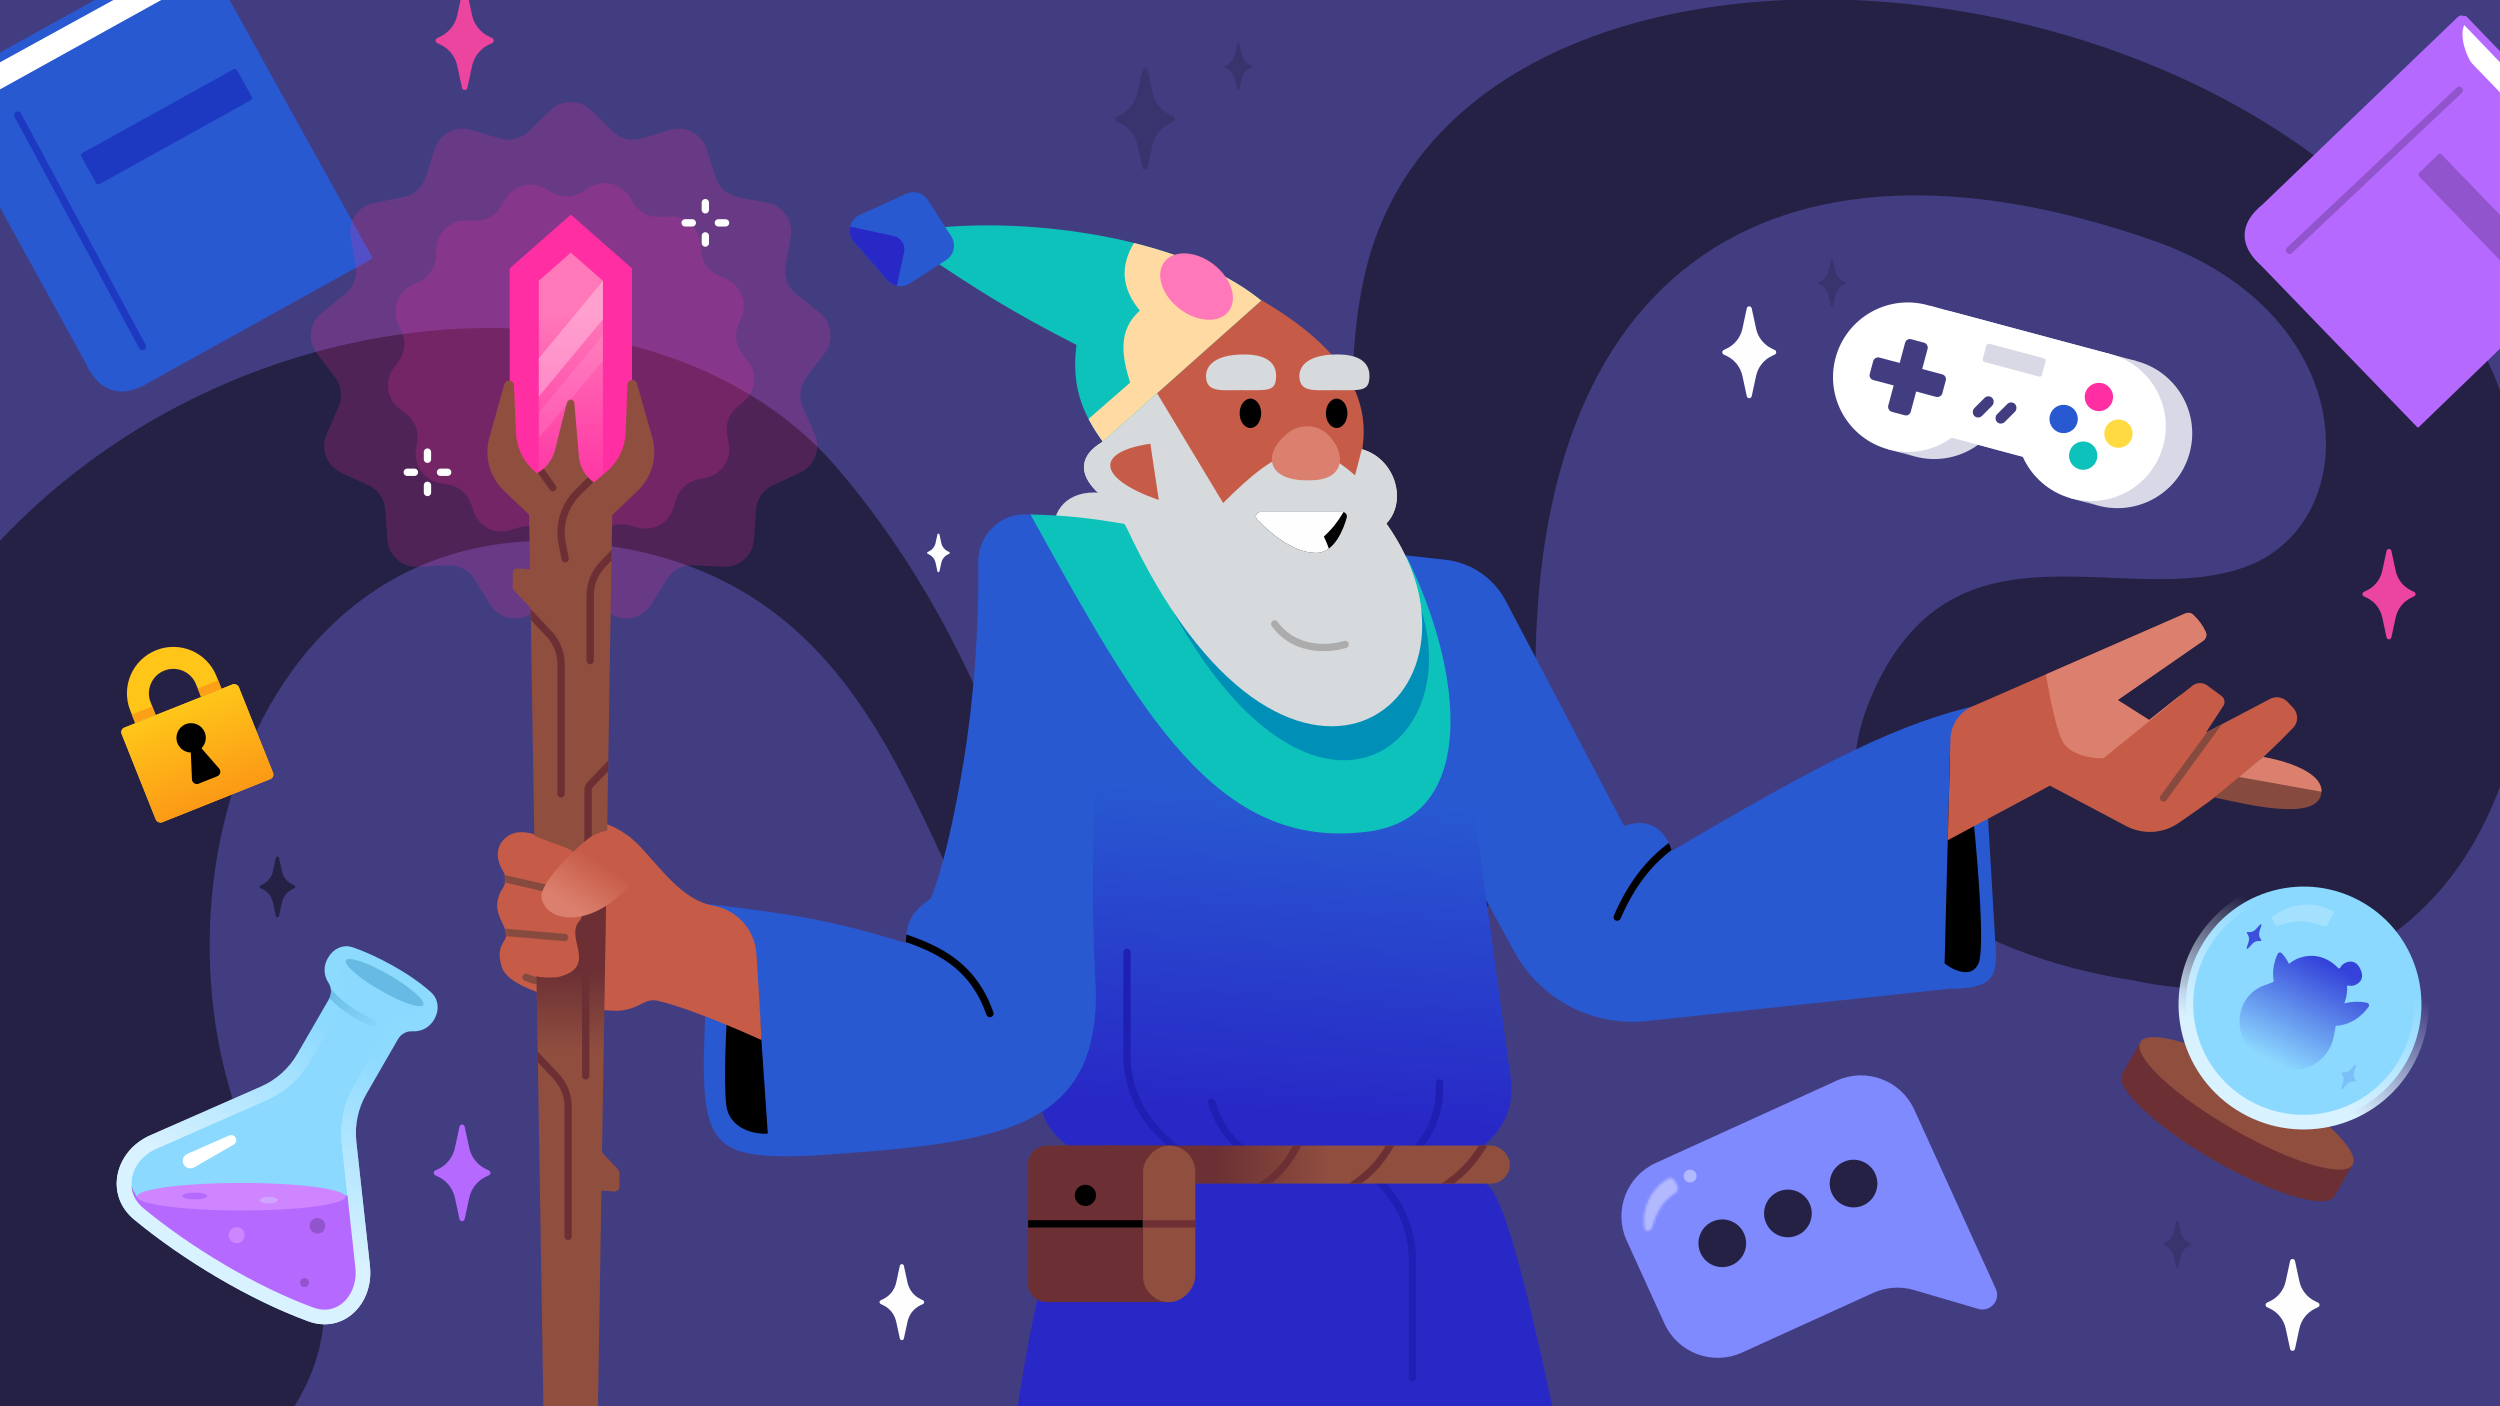 <svg width="1024" height="576" viewBox="0 0 1024 576" fill="none" xmlns="http://www.w3.org/2000/svg">
<rect x="0" y="0" width="1024" height="576" fill="#333333" stroke="none"/>
<g clip-path="url(#clip0_835_445)">
<rect width="1024" height="576" fill="white"/>
<rect width="1024" height="576" fill="#423D80"/>
<path d="M0 0H1024V576H0V0Z" fill="white"/>
<path d="M0 0H1024V576H0V0Z" fill="#423D80"/>
<path d="M767.869 282.168C731.252 361.444 825.573 394.555 872.62 401.334C950.073 418.591 1046.56 380.192 1036.27 216.342C1021.46 -19.373 599.01 -76.987 558.5 114.693C532.826 236.175 635.65 319.271 524.709 385.835C413.768 452.4 448.899 315.573 342.889 191.689C236.879 67.805 -84.881 140.803 -80.566 448.355C-76.252 755.908 192.502 598.472 120.391 500.474C48.279 402.477 90.807 213.261 232.565 221.89C374.322 230.518 373.128 370.692 427.366 416.301C481.604 461.91 635.813 412.86 629.649 301.303C619.077 109.953 725.635 43.767 882.185 98.621C968.135 128.738 969.016 214.322 919.709 232.196C870.402 250.07 801.874 208.551 767.869 282.168Z" fill="#242145"/>
<path d="M383.966 218.918C384.064 218.466 384.708 218.466 384.806 218.918L385.564 222.42C385.887 223.909 386.877 225.167 388.25 225.828L388.775 226.081C389.099 226.238 389.099 226.7 388.775 226.856L388.25 227.109C386.877 227.771 385.887 229.028 385.564 230.517L384.806 234.019C384.708 234.471 384.064 234.471 383.966 234.019L383.208 230.517C382.886 229.028 381.895 227.771 380.523 227.109L379.997 226.856C379.673 226.7 379.673 226.238 379.997 226.081L380.523 225.828C381.895 225.167 382.886 223.909 383.208 222.42L383.966 218.918Z" fill="#FFFEFF"/>
<path d="M368.572 518.466C368.765 517.575 370.037 517.575 370.23 518.466L371.725 525.372C372.36 528.309 374.314 530.789 377.021 532.093L378.057 532.593C378.696 532.901 378.696 533.812 378.057 534.12L377.021 534.62C374.314 535.925 372.36 538.404 371.725 541.341L370.23 548.247C370.037 549.138 368.765 549.138 368.572 548.247L367.077 541.341C366.442 538.404 364.488 535.925 361.781 534.62L360.745 534.12C360.106 533.812 360.106 532.901 360.745 532.593L361.781 532.093C364.488 530.789 366.442 528.309 367.077 525.372L368.572 518.466Z" fill="#FFFEFF"/>
<path d="M715.49 126.286C715.723 125.208 717.261 125.208 717.494 126.286L719.301 134.636C720.07 138.186 722.432 141.184 725.704 142.761L726.957 143.365C727.73 143.738 727.73 144.839 726.957 145.212L725.704 145.816C722.432 147.393 720.07 150.391 719.301 153.942L717.494 162.291C717.261 163.369 715.723 163.369 715.49 162.291L713.683 153.942C712.914 150.391 710.552 147.393 707.28 145.816L706.027 145.212C705.254 144.839 705.254 143.738 706.027 143.365L707.28 142.761C710.552 141.184 712.914 138.186 713.683 134.636L715.49 126.286Z" fill="#FFFEFF"/>
<path d="M938.025 516.487C938.259 515.409 939.796 515.409 940.029 516.487L941.836 524.837C942.605 528.387 944.967 531.385 948.239 532.962L949.492 533.566C950.265 533.939 950.265 535.04 949.492 535.413L948.239 536.017C944.967 537.595 942.605 540.592 941.836 544.143L940.029 552.493C939.796 553.57 938.259 553.57 938.025 552.493L936.218 544.143C935.45 540.592 933.087 537.595 929.815 536.017L928.562 535.413C927.789 535.04 927.789 533.939 928.562 533.566L929.815 532.962C933.087 531.385 935.45 528.387 936.218 524.837L938.025 516.487Z" fill="#FFFEFF"/>
<path opacity="0.3" d="M749.84 106.722C749.959 106.173 750.742 106.173 750.861 106.722L751.782 110.976C752.173 112.785 753.377 114.312 755.044 115.116L755.682 115.423C756.076 115.613 756.076 116.174 755.682 116.364L755.044 116.672C753.377 117.476 752.173 119.003 751.782 120.812L750.861 125.065C750.742 125.614 749.959 125.614 749.84 125.065L748.919 120.812C748.528 119.003 747.324 117.476 745.657 116.672L745.019 116.364C744.625 116.174 744.625 115.613 745.019 115.423L745.657 115.116C747.324 114.312 748.528 112.785 748.919 110.976L749.84 106.722Z" fill="#242145"/>
<path opacity="0.3" d="M506.679 18.125C506.797 17.576 507.581 17.576 507.699 18.125L508.62 22.379C509.012 24.188 510.215 25.715 511.882 26.519L512.52 26.826C512.914 27.016 512.914 27.577 512.52 27.767L511.882 28.075C510.215 28.879 509.012 30.406 508.62 32.215L507.699 36.468C507.581 37.017 506.797 37.017 506.679 36.468L505.758 32.215C505.366 30.406 504.163 28.879 502.496 28.075L501.858 27.767C501.464 27.577 501.464 27.016 501.858 26.826L502.496 26.519C504.163 25.715 505.366 24.188 505.758 22.379L506.679 18.125Z" fill="#242145"/>
<path opacity="0.3" d="M467.896 28.822C468.154 27.631 469.854 27.631 470.112 28.822L472.11 38.054C472.96 41.98 475.572 45.294 479.19 47.038L480.575 47.706C481.43 48.118 481.43 49.336 480.575 49.748L479.19 50.416C475.572 52.16 472.96 55.475 472.11 59.4L470.112 68.632C469.854 69.824 468.154 69.824 467.896 68.632L465.898 59.4C465.048 55.475 462.437 52.16 458.819 50.416L457.433 49.748C456.578 49.336 456.578 48.118 457.433 47.706L458.819 47.038C462.437 45.294 465.048 41.98 465.898 38.054L467.896 28.822Z" fill="#242145"/>
<path opacity="0.3" d="M891.273 500.5C891.391 499.951 892.175 499.951 892.293 500.5L893.214 504.754C893.606 506.563 894.809 508.09 896.476 508.894L897.114 509.201C897.508 509.391 897.508 509.952 897.114 510.142L896.476 510.45C894.809 511.254 893.606 512.781 893.214 514.59L892.293 518.843C892.175 519.392 891.391 519.392 891.273 518.843L890.352 514.59C889.96 512.781 888.757 511.254 887.09 510.45L886.452 510.142C886.058 509.952 886.058 509.391 886.452 509.201L887.09 508.894C888.757 508.09 889.96 506.563 890.352 504.754L891.273 500.5Z" fill="#242145"/>
<path d="M977.538 225.635C977.768 224.574 979.281 224.574 979.51 225.635L981.289 233.854C982.046 237.348 984.371 240.299 987.592 241.852L988.825 242.446C989.586 242.813 989.586 243.897 988.825 244.264L987.592 244.858C984.371 246.411 982.046 249.362 981.289 252.856L979.51 261.075C979.281 262.136 977.768 262.136 977.538 261.075L975.759 252.856C975.003 249.362 972.677 246.411 969.457 244.858L968.224 244.264C967.463 243.897 967.463 242.813 968.224 242.446L969.457 241.852C972.677 240.299 975.003 237.348 975.759 233.854L977.538 225.635Z" fill="#EB459F"/>
<path d="M821.826 165.33C817.449 181.662 800.662 191.354 784.33 186.978C780.488 185.948 777.013 184.232 774.003 181.996C764.216 174.729 759.335 161.972 762.682 149.482C767.058 133.15 783.845 123.458 800.177 127.834C816.51 132.21 826.202 148.997 821.826 165.33Z" fill="#D9D8E6"/>
<path d="M773.449 184.062L784.33 186.978C780.488 185.948 777.013 184.232 774.003 181.996L773.449 184.062Z" fill="#D9D8E6"/>
<path d="M896.891 185.443C892.515 201.775 875.727 211.468 859.395 207.092C855.188 205.964 851.422 204.013 848.223 201.459C839.003 194.097 834.498 181.721 837.747 169.596C842.123 153.264 858.911 143.571 875.243 147.948C891.575 152.324 901.267 169.111 896.891 185.443Z" fill="#D9D8E6"/>
<path d="M847.563 203.921L859.395 207.092C855.188 205.964 851.422 204.013 848.223 201.459L847.563 203.921Z" fill="#D9D8E6"/>
<path d="M801.26 128.124L875.243 147.948L862.326 196.153L788.344 176.329L801.26 128.124Z" fill="#D9D8E6"/>
<circle cx="781.422" cy="154.503" r="30.615" transform="rotate(15 781.422 154.503)" fill="white"/>
<circle cx="856.487" cy="174.617" r="30.615" transform="rotate(15 856.487 174.617)" fill="white"/>
<path d="M790.428 125.222L864.411 145.045L851.494 193.25L777.512 173.427L790.428 125.222Z" fill="white"/>
<circle cx="859.706" cy="162.607" r="5.809" transform="rotate(15 859.706 162.607)" fill="#FF2EA2"/>
<circle cx="845.265" cy="171.609" r="5.809" transform="rotate(15 845.265 171.609)" fill="#2859D1"/>
<circle cx="853.269" cy="186.629" r="5.809" transform="rotate(15 853.269 186.629)" fill="#0EC2BC"/>
<circle cx="867.71" cy="177.624" r="5.809" transform="rotate(15 867.71 177.624)" fill="#FFDA41"/>
<rect x="780.855" y="138.424" width="9.551" height="30.77" rx="2" transform="rotate(15 780.855 138.424)" fill="#423D80"/>
<rect x="797.518" y="153.873" width="9.551" height="30.77" rx="2" transform="rotate(105 797.518 153.873)" fill="#423D80"/>
<rect x="814.443" y="161.411" width="4.46" height="10.413" rx="2.23" transform="rotate(45 814.443 161.411)" fill="#423D80"/>
<rect x="823.76" y="163.908" width="4.46" height="10.413" rx="2.23" transform="rotate(45 823.76 163.908)" fill="#423D80"/>
<rect opacity="0.2" x="813.869" y="140.54" width="25.137" height="7.738" rx="1" transform="rotate(15 813.869 140.54)" fill="#423D80"/>
<path d="M666.287 508.134C660.798 496.069 666.128 481.839 678.193 476.349L752.31 442.626C764.374 437.137 778.605 442.467 784.094 454.532L817.47 527.885C819.597 532.56 815.248 537.573 810.319 536.127L783.942 528.388C778.415 526.767 772.489 527.187 767.246 529.573L713.53 554.013C701.465 559.503 687.235 554.173 681.745 542.108L666.287 508.134Z" fill="#808AFF"/>
<g opacity="0.4">
<mask id="path-28-inside-1_835_445" fill="white">
<path d="M673.546 502.835C672.39 494.901 676.155 486.843 683.316 482.735C684.235 482.208 685.382 482.607 685.875 483.544L687.096 485.861C687.602 486.822 687.242 488.005 686.33 488.594C680.904 492.096 678.639 496.276 676.641 502.796C676.089 504.595 673.818 504.697 673.546 502.835Z"/>
</mask>
<path d="M673.546 502.835C672.39 494.901 676.155 486.843 683.316 482.735C684.235 482.208 685.382 482.607 685.875 483.544L687.096 485.861C687.602 486.822 687.242 488.005 686.33 488.594C680.904 492.096 678.639 496.276 676.641 502.796C676.089 504.595 673.818 504.697 673.546 502.835Z" fill="#808AFF"/>
<path d="M683.316 482.735L681.326 479.266L681.326 479.266L683.316 482.735ZM673.546 502.835L677.505 502.258L673.546 502.835ZM685.875 483.544L682.336 485.408L682.336 485.408L685.875 483.544ZM687.096 485.861L683.557 487.726L683.557 487.726L687.096 485.861ZM686.33 488.594L688.499 491.954L688.499 491.954L686.33 488.594ZM676.641 502.796L680.465 503.968L680.465 503.968L676.641 502.796ZM681.326 479.266C672.715 484.205 668.199 493.882 669.588 503.412L677.505 502.258C676.581 495.919 679.595 489.481 685.306 486.205L681.326 479.266ZM682.336 485.408L683.557 487.726L690.635 483.997L689.414 481.68L682.336 485.408ZM684.16 485.233C677.637 489.444 674.962 494.624 672.816 501.624L680.465 503.968C682.316 497.928 684.171 494.748 688.499 491.954L684.16 485.233ZM683.557 487.726C683.018 486.702 683.479 485.673 684.16 485.233L688.499 491.954C691.005 490.336 692.187 486.942 690.635 483.997L683.557 487.726ZM669.588 503.412C669.775 504.695 670.368 505.959 671.453 506.896C672.525 507.821 673.842 508.22 675.094 508.187C677.613 508.121 679.725 506.383 680.465 503.968L672.816 501.624C673.005 501.008 673.705 500.221 674.883 500.19C675.464 500.175 676.128 500.363 676.681 500.84C677.246 501.328 677.453 501.907 677.505 502.258L669.588 503.412ZM685.306 486.205C684.048 486.927 682.781 486.252 682.336 485.408L689.414 481.68C687.982 478.961 684.422 477.489 681.326 479.266L685.306 486.205Z" fill="white" mask="url(#path-28-inside-1_835_445)"/>
</g>
<circle cx="705.448" cy="509.249" r="9.766" transform="rotate(-24.465 705.448 509.249)" fill="#242145"/>
<circle cx="732.327" cy="497.019" r="9.766" transform="rotate(-24.465 732.327 497.019)" fill="#242145"/>
<circle cx="759.208" cy="484.789" r="9.766" transform="rotate(-24.465 759.208 484.789)" fill="#242145"/>
<circle cx="692.268" cy="481.719" r="2.629" transform="rotate(-24.465 692.268 481.719)" fill="#B3B9FF"/>
<path d="M188.212 461.477C188.458 460.343 190.074 460.343 190.319 461.477L192.22 470.256C193.028 473.99 195.512 477.142 198.952 478.8L200.27 479.435C201.083 479.827 201.083 480.985 200.27 481.377L198.952 482.012C195.512 483.671 193.028 486.823 192.22 490.556L190.319 499.336C190.074 500.469 188.458 500.469 188.212 499.336L186.312 490.556C185.504 486.823 183.02 483.671 179.579 482.012L178.262 481.377C177.449 480.985 177.449 479.827 178.262 479.435L179.579 478.8C183.02 477.142 185.504 473.99 186.312 470.256L188.212 461.477Z" fill="#B669FF"/>
<path d="M112.983 351.377C113.136 350.666 114.15 350.666 114.303 351.377L115.495 356.88C116.001 359.22 117.558 361.196 119.715 362.236L120.54 362.634C121.05 362.879 121.05 363.605 120.54 363.851L119.715 364.249C117.558 365.289 116.001 367.265 115.495 369.605L114.303 375.108C114.15 375.818 113.136 375.818 112.983 375.108L111.791 369.605C111.285 367.265 109.728 365.289 107.571 364.249L106.746 363.851C106.236 363.605 106.236 362.879 106.746 362.634L107.571 362.236C109.728 361.196 111.285 359.22 111.791 356.88L112.983 351.377Z" fill="#242145"/>
<path d="M174.641 408.743C176.455 410.382 176.843 413.283 175.343 415.881L175.149 416.217C173.926 418.335 171.609 419.579 169.168 419.427C165.608 419.207 162.229 421.02 160.446 424.109L147.451 446.617C143.733 453.057 142.164 460.514 142.972 467.907L148.538 518.842C149.284 525.666 146.887 531.712 142.907 535.433C138.99 539.096 133.429 540.634 127.256 538.371C103.885 529.803 76.82 513.739 56.852 497.204C51.624 492.875 49.996 486.993 51.147 481.482C52.311 475.909 56.358 470.593 62.777 467.767L108.138 447.795C114.944 444.798 120.617 439.71 124.336 433.27L137.33 410.763C139.114 407.674 138.995 403.842 137.024 400.869C135.672 398.83 135.59 396.202 136.813 394.084L137.053 393.669C138.538 391.096 141.146 390.05 143.394 390.811C152.587 393.923 166.107 401.036 174.641 408.743Z" fill="#8CD9FF" stroke="url(#paint0_linear_835_445)" stroke-width="6"/>
<path d="M56.016 490.226L74.1 491.619L142.677 489.664L143.088 476.072L146.091 489.664L147.063 505.752L146.091 526.334L141.763 538.701L125.509 536.934L97.596 525.451L52.103 491.619V482.786L56.016 490.226Z" fill="#B669FF"/>
<ellipse cx="98.778" cy="490.178" rx="42.69" ry="5.663" fill="#CE85FF"/>
<path d="M174.641 408.743C176.455 410.382 176.843 413.283 175.343 415.881L175.149 416.217C173.926 418.335 171.609 419.579 169.168 419.427C165.608 419.207 162.229 421.02 160.446 424.109L147.451 446.617C143.733 453.057 142.164 460.514 142.972 467.907L148.538 518.842C149.284 525.666 146.887 531.712 142.907 535.433C138.99 539.096 133.429 540.634 127.256 538.371C103.885 529.803 76.82 513.739 56.852 497.204C51.624 492.875 49.996 486.993 51.147 481.482C52.311 475.909 56.358 470.593 62.777 467.767L108.138 447.795C114.944 444.798 120.617 439.71 124.336 433.27L137.33 410.763C139.114 407.674 138.995 403.842 137.024 400.869C135.672 398.83 135.59 396.202 136.813 394.084L137.053 393.669C138.538 391.096 141.146 390.05 143.394 390.811C152.587 393.923 166.107 401.036 174.641 408.743Z" stroke="url(#paint1_linear_835_445)" stroke-width="6"/>
<ellipse cx="157.528" cy="402.47" rx="18.312" ry="3.639" transform="rotate(30 157.528 402.47)" fill="#66BAE3"/>
<path fill-rule="evenodd" clip-rule="evenodd" d="M134.944 408.865C135.706 409.679 136.538 410.49 137.433 411.287C141.171 414.615 146.123 417.824 151.908 420.223C152.674 420.541 153.551 420.178 153.869 419.413C154.186 418.647 153.823 417.77 153.058 417.452C147.576 415.179 142.911 412.147 139.428 409.047C137.833 407.626 136.512 406.215 135.478 404.878C135.73 406.212 135.554 407.612 134.944 408.865Z" fill="url(#paint2_linear_835_445)"/>
<ellipse cx="79.8" cy="489.879" rx="5.104" ry="1.389" fill="#B669FF"/>
<ellipse opacity="0.3" cx="110.079" cy="491.566" rx="3.715" ry="1.389" fill="#D3F1FF"/>
<circle opacity="0.2" cx="130.043" cy="502.101" r="3.195" fill="black"/>
<circle opacity="0.2" cx="124.745" cy="525.365" r="1.832" fill="black"/>
<circle cx="96.945" cy="505.934" r="3.284" fill="#CE85FF"/>
<path d="M95.722 468.821L79.527 478.157C78.028 479.021 76.112 478.493 75.269 476.983C74.376 475.385 75.053 473.367 76.728 472.63L93.838 465.1C94.843 464.658 96.019 465.069 96.529 466.042C97.049 467.035 96.693 468.261 95.722 468.821Z" fill="white"/>
<rect x="-24.609" y="35.723" width="100.951" height="129.658" transform="rotate(-28.997 -24.609 35.723)" fill="#2859D1" stroke="#2859D1" stroke-linejoin="round"/>
<path d="M65.315 -9.801L-22.405 38.392C-23.985 44.136 -13.727 44.649 -7.923 45.128L85.419 -8.903L65.315 -9.801Z" fill="white" stroke="white" stroke-linejoin="round"/>
<rect x="-6.678" y="40.879" width="107.41" height="133.572" transform="rotate(-28.997 -6.678 40.879)" fill="#2859D1" stroke="#2859D1" stroke-linejoin="round"/>
<path d="M-22.904 37.181C-23.23 36.78 -23.809 36.695 -24.238 36.984C-24.667 37.273 -24.804 37.842 -24.555 38.295L35.946 148.194C37.882 152.536 40.225 155.43 42.807 157.185C45.409 158.953 48.185 159.518 50.875 159.313C56.188 158.909 61.146 155.515 64.078 152.583C64.391 152.269 64.461 151.787 64.249 151.398L2.73 38.233C2.602 37.997 2.384 37.823 2.126 37.749C1.868 37.675 1.591 37.709 1.358 37.841C-1.784 39.624 -6.78 40.858 -11.598 40.904C-16.469 40.951 -20.782 39.785 -22.904 37.181Z" fill="#2859D1" stroke="#2859D1" stroke-width="2" stroke-linecap="round" stroke-linejoin="round"/>
<path d="M7.277 47.161L58.327 141.943" stroke="#1E39C1" stroke-width="3" stroke-linecap="round" stroke-linejoin="round"/>
<rect x="32.802" y="63.198" width="72.93" height="14.529" rx="1" transform="rotate(-28.997 32.802 63.198)" fill="#1E39C1"/>
<rect x="1009.77" y="6.968" width="89.69" height="115.163" transform="rotate(46.003 1009.77 6.968)" fill="#B669FF" stroke="#B669FF" stroke-linejoin="round"/>
<path d="M1069.44 73.667L1007.99 9.55C1002.7 9.516 1004.61 18.425 1005.54 23.51L1073.28 91.105L1069.44 73.667Z" fill="white" stroke="white" stroke-linejoin="round"/>
<rect x="1009.47" y="23.521" width="95.422" height="118.636" transform="rotate(46.003 1009.47 23.521)" fill="#B669FF" stroke="#B669FF" stroke-linejoin="round"/>
<path d="M1009 8.911C1009.3 8.491 1009.23 7.91 1008.84 7.571C1008.45 7.231 1007.87 7.246 1007.5 7.604L927.199 84.696C923.912 87.361 921.956 90.048 921.037 92.689C920.109 95.352 920.265 97.887 921.065 100.167C922.644 104.665 926.719 108.152 929.916 109.998C930.3 110.219 930.784 110.162 931.105 109.857L1013.97 31.139C1014.17 30.954 1014.28 30.699 1014.28 30.43C1014.29 30.162 1014.18 29.903 1013.99 29.712C1011.76 27.445 1009.56 23.465 1008.42 19.36C1007.26 15.204 1007.29 11.283 1009 8.911Z" fill="#B669FF" stroke="#B669FF" stroke-width="2" stroke-linecap="round" stroke-linejoin="round"/>
<path d="M1007.29 37.005L937.772 102.527" stroke="#9254CC" stroke-width="3" stroke-linecap="round" stroke-linejoin="round"/>
<rect x="999.402" y="62.565" width="64.714" height="12.892" rx="1" transform="rotate(46.003 999.402 62.565)" fill="#9254CC"/>
<rect x="49.077" y="298.779" width="51.694" height="41.743" rx="2" transform="rotate(-21.768 49.077 298.779)" fill="#FFC619"/>
<rect x="49.077" y="298.779" width="51.694" height="41.743" rx="2" transform="rotate(-21.768 49.077 298.779)" fill="url(#paint3_linear_835_445)"/>
<path d="M86.556 283.813L84.472 278.593C81.501 271.152 73.06 267.529 65.62 270.501V270.501C58.18 273.472 54.557 281.912 57.528 289.352L59.613 294.573" stroke="#FFC619" stroke-width="9"/>
<circle cx="78.283" cy="302.214" r="6.018" transform="rotate(-21.768 78.283 302.214)" fill="black"/>
<path d="M77.856 301.144L89.748 314.78C90.654 315.819 90.263 317.441 88.983 317.952L81.367 320.993C80.087 321.505 78.686 320.598 78.627 319.221L77.856 301.144Z" fill="black"/>
<rect x="53.977" y="292.652" width="9.001" height="3.69" transform="rotate(-21.535 53.977 292.652)" fill="#FD9F17"/>
<rect x="81.013" y="281.984" width="8.964" height="3.69" transform="rotate(-21.535 81.013 281.984)" fill="#FD9F17"/>
<path d="M956.174 489.979C952.886 495.674 930.756 489.054 906.747 475.192C882.737 461.33 865.939 445.476 869.227 439.78C872.516 434.084 894.645 440.704 918.655 454.566C942.664 468.428 959.462 484.283 956.174 489.979Z" fill="#6C3034"/>
<path d="M869.227 439.78C872.516 434.084 894.645 440.704 918.655 454.566C942.664 468.428 959.462 484.283 956.174 489.979L963.442 477.39L876.495 427.191L869.227 439.78Z" fill="#6C3034"/>
<ellipse cx="920.172" cy="451.939" rx="50.199" ry="11.908" transform="rotate(30 920.172 451.939)" fill="#904E3F"/>
<circle cx="943.583" cy="411.389" r="48.241" transform="rotate(30 943.583 411.389)" fill="#8CD9FF" stroke="url(#paint4_linear_835_445)" stroke-width="6"/>
<path opacity="0.2" d="M941.046 375.457C938.022 375.623 934.993 376.349 931.692 377.424C937.597 372.367 946.075 371.011 953.401 374.361L951.911 377.353C951.911 377.353 951.911 377.353 951.911 377.353C951.909 377.354 951.903 377.358 951.894 377.361C951.867 377.371 951.827 377.373 951.785 377.356C947.998 375.836 944.573 375.264 941.046 375.457Z" stroke="white" stroke-width="4" stroke-linecap="round"/>
<path d="M957.947 396.734C957.792 396.567 957.631 396.401 957.464 396.235C950.191 389.016 942.086 391.65 938.85 393.84C938.403 394.128 937.97 394.441 937.554 394.779C936.828 393.32 935.877 391.844 934.633 390.471C934.133 389.919 933.255 390.046 932.936 390.719C931.65 393.426 930.496 397.516 931.349 402.011C930.937 402.268 930.498 402.484 930.037 402.654L927.217 403.693C922.566 405.405 919.059 409.298 917.84 414.102C915.748 422.341 919.846 430.897 927.576 434.434L932.479 436.677C942.418 441.223 953.979 435.193 955.938 424.441L956.71 420.204C963.5 419.789 967.932 415.579 970.182 412.354C970.608 411.743 970.284 410.918 969.556 410.757C966.072 409.987 962.798 410.345 960.228 411.001C960.288 410.914 960.324 410.811 960.33 410.703C960.397 410.51 960.459 410.317 960.517 410.123C961.055 408.536 961.576 406.351 961.327 403.927C961.494 403.889 961.629 403.783 961.707 403.643C962.699 403.931 963.767 403.886 964.747 403.438C967.051 402.386 968.396 400.388 966.853 397.011C965.31 393.634 962.92 393.343 960.616 394.396C959.629 394.846 958.892 395.632 958.461 396.58C958.309 396.55 958.146 396.582 958.011 396.68C957.988 396.697 957.967 396.715 957.947 396.734Z" fill="url(#paint5_linear_835_445)"/>
<path d="M925.752 378.679C925.979 378.428 926.387 378.664 926.284 378.985L925.484 381.478C925.144 382.537 925.312 383.695 925.938 384.614L926.178 384.966C926.326 385.184 926.158 385.476 925.895 385.456L925.47 385.425C924.361 385.342 923.275 385.776 922.527 386.6L920.768 388.538C920.541 388.789 920.134 388.553 920.237 388.231L921.036 385.739C921.376 384.68 921.209 383.522 920.582 382.603L920.342 382.25C920.194 382.033 920.363 381.741 920.625 381.76L921.05 381.792C922.16 381.875 923.246 381.441 923.994 380.617L925.752 378.679Z" fill="#3C50DC"/>
<path opacity="0.2" d="M964.493 436.199C964.72 435.948 965.128 436.184 965.025 436.506L964.225 438.998C963.885 440.057 964.053 441.215 964.679 442.134L964.919 442.487C965.067 442.704 964.898 442.996 964.636 442.977L964.211 442.945C963.101 442.862 962.015 443.296 961.268 444.12L959.509 446.058C959.282 446.309 958.874 446.073 958.978 445.752L959.777 443.259C960.117 442.2 959.949 441.042 959.323 440.123L959.083 439.771C958.935 439.553 959.104 439.261 959.366 439.281L959.791 439.312C960.901 439.395 961.987 438.961 962.734 438.137L964.493 436.199Z" fill="#3C50DC"/>
<path opacity="0.2" d="M225.358 45.218C230.021 40.66 237.47 40.66 242.133 45.218L250.923 53.808C254.042 56.856 258.569 57.972 262.748 56.722L274.523 53.201C280.77 51.333 287.365 54.794 289.376 60.996L293.167 72.688C294.512 76.836 298.003 79.928 302.283 80.764L314.346 83.118C320.745 84.367 324.977 90.497 323.875 96.923L321.799 109.037C321.062 113.335 322.715 117.695 326.118 120.424L335.705 128.115C340.79 132.195 341.688 139.589 337.727 144.767L330.259 154.528C327.608 157.992 327.046 162.621 328.79 166.619L333.705 177.883C336.313 183.859 333.672 190.824 327.757 193.568L316.608 198.74C312.652 200.576 310.003 204.413 309.69 208.764L308.807 221.022C308.338 227.525 302.763 232.465 296.251 232.146L283.975 231.545C279.619 231.331 275.49 233.498 273.191 237.205L266.712 247.649C263.275 253.189 256.043 254.972 250.425 251.663L239.835 245.426C236.077 243.213 231.414 243.213 227.656 245.426L217.066 251.663C211.448 254.972 204.216 253.189 200.779 247.649L194.3 237.205C192.001 233.498 187.872 231.331 183.516 231.545L171.24 232.146C164.728 232.465 159.153 227.525 158.684 221.022L157.801 208.764C157.488 204.413 154.839 200.576 150.883 198.74L139.734 193.568C133.82 190.824 131.178 183.859 133.786 177.883L138.701 166.619C140.445 162.621 139.883 157.992 137.233 154.528L129.765 144.767C125.803 139.589 126.701 132.195 131.787 128.115L141.374 120.425C144.776 117.695 146.429 113.335 145.692 109.037L143.616 96.923C142.515 90.497 146.746 84.367 153.145 83.118L165.208 80.764C169.488 79.928 172.979 76.836 174.324 72.688L178.115 60.996C180.126 54.794 186.722 51.333 192.968 53.201L204.743 56.722C208.922 57.972 213.449 56.856 216.569 53.808L225.358 45.218Z" fill="#FF2EA2"/>
<path opacity="0.2" d="M207 81.534C210.325 75.925 217.519 73.998 223.203 77.192L226.244 78.902C230.046 81.039 234.708 80.945 238.421 78.657L241.391 76.826C246.941 73.405 254.207 75.041 257.755 80.512L259.654 83.439C262.027 87.098 266.199 89.181 270.55 88.88L274.03 88.64C280.535 88.19 286.208 93.016 286.807 99.508L287.128 102.982C287.529 107.325 290.255 111.109 294.247 112.864L297.441 114.268C303.409 116.893 306.19 123.803 303.704 129.83L302.373 133.055C300.71 137.087 301.365 141.704 304.085 145.113L306.26 147.841C310.325 152.938 309.576 160.349 304.574 164.53L301.897 166.768C298.55 169.565 296.985 173.957 297.808 178.24L298.467 181.666C299.697 188.069 295.59 194.283 289.218 195.661L285.807 196.398C281.545 197.319 278.117 200.481 276.856 204.656L275.847 207.996C273.961 214.237 267.437 217.83 261.154 216.089L257.792 215.157C253.589 213.991 249.084 215.198 246.027 218.309L243.582 220.797C239.011 225.447 231.565 225.597 226.811 221.135L224.267 218.747C221.087 215.762 216.538 214.738 212.385 216.071L209.064 217.138C202.856 219.131 196.192 215.803 194.057 209.643L192.914 206.347C191.485 202.226 187.933 199.205 183.637 198.455L180.2 197.856C173.777 196.737 169.423 190.693 170.395 184.246L170.915 180.796C171.565 176.483 169.824 172.158 166.368 169.498L163.603 167.37C158.436 163.393 157.389 156.019 161.246 150.762L163.31 147.949C165.889 144.432 166.358 139.793 164.534 135.831L163.074 132.662C160.347 126.74 162.848 119.724 168.706 116.861L171.84 115.329C175.759 113.415 178.33 109.524 178.556 105.169L178.736 101.685C179.074 95.174 184.548 90.123 191.066 90.311L194.553 90.411C198.912 90.537 202.997 88.287 205.221 84.535L207 81.534Z" fill="#FF2EA2"/>
<path d="M591.911 229.255L423.349 211.032L586.005 326.924L620.297 389.851C630.941 409.385 652.304 420.583 674.424 418.223L798.838 404.954C813.807 404.954 817.579 401.667 817.579 391.102L811.542 288.509C777.416 296.192 747.256 311.792 684.776 348.511C681.701 338.397 673.959 334.965 665.27 338.397L616.797 246.181C611.838 236.747 602.508 230.4 591.911 229.255Z" fill="#2859D1"/>
<path d="M442.414 255.139L594.499 263.7L618.875 442.171C620.506 454.108 614.593 465.811 604.016 471.579C605.939 474.32 602.684 484.117 608.045 484.825C617.16 486.029 631.357 556.068 637.172 582.004H415.988C425.616 514.203 438.627 484.825 438.627 484.825C438.627 484.825 440.326 474.728 442.414 471.579C431.779 467.818 425.029 457.345 425.995 446.105L442.414 255.139Z" fill="url(#paint6_linear_835_445)"/>
<path d="M431.566 216.623C431.566 208.196 438.248 199.481 453.793 202.24L465.851 218.075L431.566 216.623Z" fill="#D7DADD"/>
<path d="M420.426 210.687C433.519 211.134 444.771 212.382 460.934 215.181L452.969 267.702C447.946 322.037 446.171 352.561 448.899 407.281C448.743 463.502 408.561 468.214 332.065 473.401C289.027 474.927 286.166 469.056 289.118 411.163L289.565 370.305C323.983 374.182 342.251 377.298 371.048 386.294C371.25 376.158 374.498 372.951 381.238 368.006C381.238 368.006 387.927 353.609 394.829 311.081C401.402 270.577 400.78 233.682 400.706 230.261C400.702 230.07 400.7 229.906 400.704 229.716C400.93 218.977 409.692 210.32 420.426 210.687Z" fill="#2859D1"/>
<path d="M422.203 210.947L422.093 210.748C437.139 211.085 445.557 212.09 460.57 214.594L576.343 228.389C599.222 275.063 605.964 334.787 560.174 340.651C498.298 348.576 467.11 292.168 422.203 210.947Z" fill="#0EC2BC"/>
<path fill-rule="evenodd" clip-rule="evenodd" d="M555.041 194.726L557.803 183.977C571.61 187.921 576.541 205.279 567.862 214.451C606.468 269.11 562.404 323.902 510.112 283.574C496.017 269.643 481.057 248.446 461.4 215.968C461.265 215.677 461.13 215.385 460.995 215.093L450.225 202.29C440.484 193.485 443.214 186.034 451.082 181.306L473.267 159.952L500.993 206.037C523.698 183.361 535.807 177.716 555.041 194.726Z" fill="#D7DADD"/>
<path d="M515.338 122.183C548.129 141.031 566.719 163.752 555.099 194.735L497.524 209.194L467.057 159.363L515.338 122.183Z" fill="#C65C47"/>
<path d="M538.94 206.519L559.769 210.079C540.534 193.069 528.425 198.714 505.72 221.39L477.995 175.305L455.809 196.659C447.941 201.387 466.04 205.703 475.782 214.508L470.04 229.804C535.878 372.837 617.075 298.136 572.59 229.804C557.163 217.753 552.747 210.464 538.94 206.519Z" fill="#008FB7"/>
<path d="M557.803 183.977L555.042 194.726C535.807 177.716 523.698 183.36 500.993 206.036L473.267 159.952L451.082 181.306C443.214 186.034 440.484 193.485 450.225 202.29L460.995 215.093C526.833 358.126 618.521 286.175 567.862 214.451C576.541 205.279 571.61 187.921 557.803 183.977Z" fill="#D7DADD"/>
<path d="M537.011 196.708C551.059 196.708 551.69 185.535 543.714 177.839C539.301 173.581 532.213 173.626 527.422 177.454C517.054 185.738 518.447 197.499 537.011 196.708Z" fill="#DB806E"/>
<ellipse rx="4.416" ry="6.015" transform="matrix(-1 0 0 1 512.168 169.29)" fill="black"/>
<ellipse rx="4.416" ry="6.015" transform="matrix(-1 0 0 1 547.494 169.29)" fill="black"/>
<path d="M522.693 153.958C522.693 160.665 519.147 159.804 508.077 159.804C500.075 159.804 493.989 160.853 493.989 153.958C493.989 150.12 497.201 145.328 509.084 145.184C520.968 145.041 522.693 150.454 522.693 153.958Z" fill="#D7DADD"/>
<path d="M560.929 153.958C560.929 160.665 557.383 159.804 546.312 159.804C538.31 159.804 532.225 160.853 532.225 153.958C532.225 150.12 535.437 145.328 547.32 145.184C559.204 145.041 560.929 150.454 560.929 153.958Z" fill="#D7DADD"/>
<path d="M471.189 181.753C448.463 185.047 449.039 195.833 474.647 204.808L471.189 181.753Z" fill="#C65C47"/>
<path d="M451.664 180.887L516.583 123.11C485.909 97.897 423.09 88.339 379.075 93.802L376.974 103.046C400.981 119.259 414.8 127.885 440.949 141.284C438.848 157.461 442.839 168.701 451.664 180.887Z" fill="#0EC2BC"/>
<path fill-rule="evenodd" clip-rule="evenodd" d="M445.848 171.596L462.903 156.724C459.332 145.379 457.966 135.189 466.895 127.205C459.332 118.067 458.807 109.032 464.374 99.683L464.611 99.557C485.095 104.67 503.682 112.505 516.584 123.11L451.664 180.886C449.4 177.76 447.455 174.697 445.848 171.596Z" fill="#FFDAA2"/>
<ellipse rx="11.472" ry="16.595" transform="matrix(-0.609 0.793 0.793 0.609 490.107 117.379)" fill="#FF78B9"/>
<path d="M314.495 464.331L309.345 389.039L298.021 412.604C297.375 421.886 296.359 442.86 297.456 452.498C298.554 462.135 308.546 464.733 314.495 464.331Z" fill="black"/>
<path d="M549.776 209.681H516.323C514.647 209.681 513.768 211.568 514.923 212.782C519.536 217.633 529.287 226.468 539.123 226.468C546.656 226.468 550.316 216.641 551.619 212.025C551.96 210.816 551.032 209.681 549.776 209.681Z" fill="#020202"/>
<path fill-rule="evenodd" clip-rule="evenodd" d="M550.305 209.752C547.684 214.024 545.951 216.328 542.248 219.796C543.178 221.717 543.802 223.164 544.3 224.696C542.825 225.786 541.109 226.469 539.123 226.469C529.287 226.469 519.535 217.634 514.923 212.783C513.768 211.568 514.647 209.682 516.322 209.682H549.776C549.96 209.682 550.137 209.707 550.305 209.752Z" fill="#FFFEFF"/>
<path d="M796.5 394.618L798.689 309.345L807.32 325.962C809.553 346.142 813.297 388.126 810.411 394.618C807.526 401.11 799.935 397.323 796.5 394.618Z" fill="black"/>
<path d="M522.104 255.568C527.95 263.973 539.278 267.261 550.97 263.973" stroke="#ADACAC" stroke-width="3" stroke-linecap="round"/>
<path d="M895.145 251.251L807.903 289.349C802.571 291.677 799.067 296.878 798.911 302.694L797.802 344.15L839.636 321.803L870.792 338.313C877.581 341.911 885.817 341.535 892.17 337.212C911.052 324.365 923.495 314.453 939.259 298.13C941.468 295.843 941.456 292.224 939.267 289.918L936.946 287.471C935.098 285.523 932.182 285.04 929.804 286.288L903.521 300.087L910.681 289.115C911.551 287.78 911.227 285.998 909.942 285.056L904.071 280.751C902.255 279.42 899.773 279.467 898.009 280.865L880.29 294.91L867.404 286.735L902.455 262.43C903.623 261.62 904.077 260.093 903.459 258.813C902.131 256.063 900.75 254.103 898.294 251.768C897.453 250.969 896.209 250.786 895.145 251.251Z" fill="#C65C47"/>
<path fill-rule="evenodd" clip-rule="evenodd" d="M892.734 285.331L861.546 310.604C857.172 310.747 847.651 309.464 844.554 303.184C842.201 298.412 839.657 285.932 837.989 276.248L895.145 251.252C896.209 250.787 897.454 250.969 898.295 251.769C900.752 254.103 902.132 256.064 903.46 258.813C904.078 260.093 903.624 261.62 902.455 262.43L867.405 286.736L880.291 294.911L893.308 284.593L892.734 285.331Z" fill="#DB806E"/>
<path fill-rule="evenodd" clip-rule="evenodd" d="M904.113 299.775L884.962 325.957C884.473 326.625 884.618 327.564 885.287 328.053C885.956 328.542 886.894 328.396 887.383 327.728L910.147 296.607L904.113 299.775Z" fill="#864A3F"/>
<path d="M950.807 325.015C952.131 316.238 935.105 311.357 926.932 310.066L907.036 326.628C921.411 329.783 949.086 336.414 950.807 325.015Z" fill="#864A3F"/>
<path fill-rule="evenodd" clip-rule="evenodd" d="M950.875 324.296L917.117 318.236L926.932 310.066C934.879 311.321 951.196 315.971 950.875 324.296Z" fill="#DB806E"/>
<path fill-rule="evenodd" clip-rule="evenodd" d="M371.058 385.868C371.091 384.753 371.162 383.723 371.271 382.767C385.912 387.783 399.974 394.886 406.894 414.657C407.167 415.439 406.755 416.294 405.973 416.568C405.191 416.842 404.336 416.43 404.062 415.648C397.715 397.514 385.094 390.757 371.058 385.868Z" fill="black"/>
<path fill-rule="evenodd" clip-rule="evenodd" d="M683.531 345.274C674.286 352.115 666.867 361.561 661.036 375.069C660.708 375.83 661.058 376.713 661.819 377.041C662.58 377.369 663.462 377.019 663.791 376.258C669.279 363.544 676.16 354.648 684.671 348.169C684.339 347.132 683.958 346.166 683.531 345.274Z" fill="black"/>
<path d="M309.837 390.751C309.22 380.839 301.875 372.615 292.079 370.987C279.867 368.742 270.987 356.218 262.551 347.109C254.408 338.318 242.158 333.442 236.371 338.361C230.577 343.286 229.716 346.074 229.228 348.477C224.945 343.439 212.322 336.538 205.849 344.436C202.671 348.314 203.83 353.384 206.156 356.988C207.544 359.139 207.192 362.108 205.71 364.194C205.004 365.188 204.367 366.52 203.925 368.355C202.488 374.322 206.897 378.837 207.428 382.487C207.877 385.57 202.499 387.218 205.644 396.343C208.475 404.558 227.854 408.907 240.715 412.333C261.104 417.765 261.852 408.25 269.273 409.893C283.818 413.115 311.92 426.016 311.92 426.016C311.322 413.643 310.562 402.402 309.837 390.751Z" fill="#C65C47"/>
<path d="M234.832 399.269C232.479 401.317 225.302 404.394 215.416 400.314" stroke="#864A3F" stroke-width="3" stroke-linecap="round"/>
<path d="M216.7 208.965H250.791L238.171 998.139H229.321L216.7 208.965Z" fill="#904E3F"/>
<path fill-rule="evenodd" clip-rule="evenodd" d="M248.442 355.835L248.376 359.994C248.325 359.954 248.276 359.911 248.229 359.864L240.691 352.327C239.847 351.483 239.373 350.338 239.373 349.145V323.535C239.373 322.378 239.819 321.266 240.617 320.429L249.152 311.481L249.081 315.902L242.788 322.499C242.522 322.778 242.373 323.149 242.373 323.535V349.145C242.373 349.543 242.531 349.924 242.813 350.205L248.442 355.835Z" fill="#6C3034"/>
<path fill-rule="evenodd" clip-rule="evenodd" d="M247.962 374.038L248.033 369.58L243.696 374.198C240.301 377.814 238.411 382.587 238.411 387.547V440.679C238.411 441.508 239.082 442.179 239.911 442.179C240.739 442.179 241.411 441.508 241.411 440.679V387.547C241.411 383.35 243.01 379.311 245.883 376.252L247.962 374.038Z" fill="#6C3034"/>
<path d="M208.775 109.943L233.818 87.902L258.861 109.943V196.382L233.818 209.986L208.775 196.382V109.943Z" fill="#FF2EA2"/>
<path d="M220.687 115.025L233.818 103.469L246.948 115.025V199.103L233.818 206.235L220.687 199.103V115.025Z" fill="url(#paint7_linear_835_445)"/>
<path d="M206.438 201.024L217.452 211.539H240.91L219.115 193.145C214.402 189.167 211.574 183.393 211.323 177.23L210.53 157.816C210.437 155.542 207.225 155.164 206.607 157.354L200.458 179.135C198.245 186.976 200.546 195.398 206.438 201.024Z" fill="#904E3F"/>
<path fill-rule="evenodd" clip-rule="evenodd" d="M220.24 430.28L218.969 350.844H248.522L247.252 430.28H220.24Z" fill="url(#paint8_linear_835_445)"/>
<path d="M261.182 201.038L250.183 211.54H226.725L248.476 193.183C253.215 189.183 256.046 183.369 256.272 177.172L256.987 157.587C257.07 155.31 260.288 154.922 260.91 157.114L267.154 179.121C269.381 186.969 267.082 195.405 261.182 201.038Z" fill="#904E3F"/>
<path d="M232.207 164.826C232.38 164.136 232.999 163.652 233.71 163.652C234.515 163.652 235.186 164.269 235.254 165.071L237.097 186.88C237.708 194.11 243.481 199.825 250.717 200.364L254.794 200.667L236.388 221.551L209.31 195.889C217.442 197.277 225.368 192.182 227.369 184.178L232.207 164.826Z" fill="#904E3F"/>
<path d="M236.107 352.841C237.4 347.078 229.759 347.496 217.65 341.707L213.47 395.84C216.716 399.903 221.288 400.898 228.559 400.235C245.418 396.055 231.202 384.301 237.226 377.365C242.046 371.817 231.9 362.604 227.718 359.525C230.083 359.218 235.073 357.45 236.107 352.841Z" fill="#C65C47"/>
<mask id="mask0_835_445" style="mask-type:alpha" maskUnits="userSpaceOnUse" x="203" y="336" width="100" height="88">
<path d="M298.56 372.178L288.745 370.374C278.411 368.475 271.134 358.035 264.739 349.7C256.78 339.327 242.705 332.978 236.372 338.361C230.577 343.286 232.505 346.207 232.017 348.611C222.877 347.608 224.526 349.389 218.668 356.537C215.335 360.605 207.527 356.307 204.741 354.342C204.418 353.821 203.794 353.021 203.731 353.486C203.721 353.559 204.097 353.888 204.741 354.342C204.786 354.415 204.825 354.483 204.857 354.541C209.282 362.793 205.884 360.741 203.946 368.789C202.509 374.757 206.897 378.837 207.428 382.487C207.877 385.571 202.5 387.219 205.644 396.343C208.476 404.559 227.854 408.907 240.715 412.334C250.634 414.976 270.695 420.6 285.201 423.824C287.765 424.394 290.3 422.828 290.995 420.294L302.478 378.418C303.253 375.592 301.442 372.708 298.56 372.178Z" fill="#864B3F"/>
</mask>
<g mask="url(#mask0_835_445)">
<path d="M223.167 363.709L205.191 359.584" stroke="#864A3F" stroke-width="3" stroke-linecap="round"/>
<path d="M231.257 384.006L207.393 381.937" stroke="#864A3F" stroke-width="3" stroke-linecap="round"/>
</g>
<path d="M221.786 367.681C220.983 363.394 230.41 351.894 241.248 343.29C248.083 338.912 252.681 339.609 257.533 342.555C261.77 345.127 261.249 358.1 261.478 357.773C245.931 380.457 223.954 379.266 221.786 367.681Z" fill="url(#paint9_linear_835_445)"/>
<path opacity="0.1" d="M220.687 169.02L246.948 137.286V147.686L220.687 179.42V169.02Z" fill="white"/>
<path opacity="0.3" d="M220.687 146.79L246.948 115.055V130.746L220.687 162.481V146.79Z" fill="white"/>
<path fill-rule="evenodd" clip-rule="evenodd" d="M240.809 195.486C241.479 196.234 242.223 196.912 243.03 197.51L237.702 202.773C232.575 207.836 230.326 215.131 231.711 222.202L232.964 228.595C233.123 229.408 232.593 230.197 231.78 230.356C230.967 230.515 230.179 229.985 230.02 229.172L228.767 222.779C227.189 214.721 229.752 206.409 235.593 200.639L240.809 195.486Z" fill="#6C3034"/>
<path d="M225.185 200.636C225.662 201.313 226.598 201.476 227.275 200.999C227.953 200.522 228.115 199.586 227.638 198.909L225.185 200.636ZM220.31 193.713L225.185 200.636L227.638 198.909L222.763 191.986L220.31 193.713Z" fill="#6C3034"/>
<path fill-rule="evenodd" clip-rule="evenodd" d="M217.419 253.905L217.348 249.447L226.021 258.683C229.416 262.298 231.306 267.072 231.306 272.031V325.164C231.306 325.993 230.635 326.664 229.806 326.664C228.978 326.664 228.306 325.993 228.306 325.164V272.031C228.306 267.835 226.707 263.796 223.834 260.736L217.419 253.905Z" fill="#6C3034"/>
<path fill-rule="evenodd" clip-rule="evenodd" d="M220.317 435.144L220.245 430.685L228.919 439.921C232.314 443.537 234.204 448.31 234.204 453.27V506.403C234.204 507.231 233.532 507.903 232.704 507.903C231.875 507.903 231.204 507.231 231.204 506.403V453.27C231.204 449.073 229.605 445.034 226.732 441.975L220.317 435.144Z" fill="#6C3034"/>
<path fill-rule="evenodd" clip-rule="evenodd" d="M250.533 225.135L250.461 229.59L247.726 232.498C244.849 235.559 243.247 239.601 243.247 243.802V270.574C243.247 271.402 242.575 272.074 241.747 272.074C240.918 272.074 240.247 271.402 240.247 270.574V243.802C240.247 238.837 242.14 234.06 245.541 230.443L250.533 225.135Z" fill="#6C3034"/>
<path d="M483.814 472.772L475.33 464.571C466.559 456.093 461.606 444.416 461.606 432.217V390.111" stroke="#1F1FB4" stroke-width="3" stroke-linecap="round"/>
<path d="M464.703 475.791V475.791C451.221 481.633 442.496 494.923 442.496 509.615V512.841" stroke="#1F1FB4" stroke-width="3" stroke-linecap="round"/>
<path d="M556.305 474.926L566.024 485.081C574.039 493.457 578.513 504.602 578.513 516.195V564.28" stroke="#1F1FB4" stroke-width="3" stroke-linecap="round"/>
<path d="M567.409 479.715V479.715C580.87 474.023 589.617 460.828 589.617 446.214V443.557" stroke="#1F1FB4" stroke-width="3" stroke-linecap="round"/>
<path d="M529.069 478.407V478.407C514.487 477.431 501.906 467.822 497.126 454.011L496.258 451.501" stroke="#1F1FB4" stroke-width="3" stroke-linecap="round"/>
<path d="M210.554 241.835L217.968 249.692L221.993 233.638L212.174 232.82C211.008 232.723 210.008 233.643 210.008 234.813V240.462C210.008 240.973 210.203 241.464 210.554 241.835Z" fill="#904E3F"/>
<path d="M253.186 479.046L245.771 471.188L241.747 487.242L251.565 488.061C252.731 488.158 253.731 487.238 253.731 486.068V480.418C253.731 479.908 253.536 479.417 253.186 479.046Z" fill="#904E3F"/>
<rect x="425.929" y="469.228" width="192.507" height="15.571" rx="7.786" fill="url(#paint10_linear_835_445)"/>
<path fill-rule="evenodd" clip-rule="evenodd" d="M437.088 484.799C440.752 482.219 443.692 479.86 446.211 477.383C448.718 474.918 450.827 472.316 452.817 469.227H456.349C453.962 473.196 451.434 476.454 448.315 479.522C446.487 481.319 444.466 483.042 442.167 484.799H437.088ZM476.183 484.799C479.378 482.743 481.985 480.717 484.26 478.463C486.884 475.864 489.1 472.928 491.265 469.227H494.716C492.183 473.808 489.58 477.416 486.371 480.594C484.873 482.079 483.251 483.461 481.458 484.799H476.183ZM515.233 484.799C518.097 483.05 520.45 481.222 522.516 479.134C525.171 476.45 527.398 473.293 529.625 469.227H533.027C530.461 474.138 527.875 477.983 524.648 481.244C523.39 482.515 522.044 483.689 520.576 484.799H515.233ZM557.649 484.799H552.426C555.832 482.558 558.551 480.395 560.888 478.043C563.433 475.483 565.557 472.668 567.624 469.227H571.098C568.657 473.523 566.151 477.004 563.016 480.158C561.406 481.779 559.64 483.302 557.649 484.799ZM595.606 484.799H590.443C593.616 482.665 596.234 480.592 598.557 478.3C601.172 475.721 603.442 472.836 605.707 469.227H609.223C606.541 473.733 603.862 477.281 600.664 480.436C599.11 481.969 597.442 483.401 595.606 484.799Z" fill="#6C3034"/>
<path d="M478.889 469.228H428.865C424.447 469.228 420.865 472.809 420.865 477.228V525.357C420.865 529.775 424.447 533.357 428.865 533.357H478.889V469.228Z" fill="#6C3034"/>
<rect width="21.377" height="64.129" rx="10.688" transform="matrix(-1 0 0 1 489.575 469.228)" fill="#904E3F"/>
<path d="M468.031 501.293H421.142" stroke="black" stroke-width="3"/>
<path d="M489.575 501.293L468.189 501.293" stroke="#6C3034" stroke-width="3"/>
<circle r="4.355" transform="matrix(-1 0 0 1 444.586 489.623)" fill="black"/>
<path d="M189.253 -2.787C189.505 -3.948 191.161 -3.948 191.413 -2.787L193.36 6.21C194.188 10.036 196.733 13.266 200.259 14.965L201.609 15.616C202.442 16.018 202.442 17.204 201.609 17.606L200.259 18.257C196.733 19.956 194.188 23.187 193.36 27.012L191.413 36.009C191.161 37.17 189.505 37.17 189.253 36.009L187.306 27.012C186.478 23.187 183.933 19.956 180.407 18.257L179.057 17.606C178.224 17.204 178.224 16.018 179.057 15.616L180.407 14.965C183.933 13.266 186.478 10.036 187.306 6.21L189.253 -2.787Z" fill="#EB459F"/>
<path d="M175.09 185.169V188.107" stroke="white" stroke-width="3" stroke-linecap="round"/>
<path d="M183.366 193.445L180.428 193.445" stroke="white" stroke-width="3" stroke-linecap="round"/>
<path d="M175.09 198.781V201.719" stroke="white" stroke-width="3" stroke-linecap="round"/>
<path d="M169.753 193.445L166.815 193.445" stroke="white" stroke-width="3" stroke-linecap="round"/>
<path d="M288.909 83.007V85.945" stroke="white" stroke-width="3" stroke-linecap="round"/>
<path d="M297.184 91.282L294.246 91.282" stroke="white" stroke-width="3" stroke-linecap="round"/>
<path d="M288.909 96.619V99.557" stroke="white" stroke-width="3" stroke-linecap="round"/>
<path d="M283.571 91.282L280.633 91.282" stroke="white" stroke-width="3" stroke-linecap="round"/>
<path d="M349.775 99.02C346.683 95.48 347.878 89.962 352.157 88.018L371.256 79.343C374.425 77.903 378.17 79.005 380.054 81.931L389.642 96.817C391.74 100.074 390.8 104.415 387.543 106.512L372.657 116.1C369.731 117.985 365.865 117.439 363.576 114.818L349.775 99.02Z" fill="#2859D1"/>
<path d="M348.223 92.824L366.078 96.69C369.076 97.339 370.98 100.295 370.331 103.292L367.351 117.054C365.928 116.741 364.596 115.985 363.576 114.818L349.775 99.02C348.205 97.222 347.74 94.915 348.223 92.824Z" fill="#2828C6"/>
</g>
<defs>
<linearGradient id="paint0_linear_835_445" x1="125.521" y1="507.58" x2="164.965" y2="439.26" gradientUnits="userSpaceOnUse">
<stop stop-color="#D9F2FF"/>
<stop offset="1" stop-color="#D9F2FF" stop-opacity="0"/>
</linearGradient>
<linearGradient id="paint1_linear_835_445" x1="125.521" y1="507.58" x2="164.965" y2="439.26" gradientUnits="userSpaceOnUse">
<stop stop-color="#D9F2FF"/>
<stop offset="1" stop-color="#8DDAFF"/>
</linearGradient>
<linearGradient id="paint2_linear_835_445" x1="133.627" y1="401.16" x2="159.113" y2="419.761" gradientUnits="userSpaceOnUse">
<stop stop-color="#66BAE3"/>
<stop offset="1" stop-color="#66BAE3" stop-opacity="0"/>
</linearGradient>
<linearGradient id="paint3_linear_835_445" x1="74.925" y1="298.779" x2="75.831" y2="359.414" gradientUnits="userSpaceOnUse">
<stop stop-color="#FFC619"/>
<stop offset="1" stop-color="#FA8515"/>
</linearGradient>
<linearGradient id="paint4_linear_835_445" x1="961.72" y1="440.387" x2="961.72" y2="385.217" gradientUnits="userSpaceOnUse">
<stop stop-color="#D9F2FF"/>
<stop offset="1" stop-color="#D9F2FF" stop-opacity="0"/>
</linearGradient>
<linearGradient id="paint5_linear_835_445" x1="957.364" y1="396.29" x2="934.485" y2="441.06" gradientUnits="userSpaceOnUse">
<stop stop-color="#3442D9"/>
<stop offset="0.927" stop-color="#3442D9" stop-opacity="0"/>
</linearGradient>
<linearGradient id="paint6_linear_835_445" x1="527.032" y1="455.902" x2="536.243" y2="326.956" gradientUnits="userSpaceOnUse">
<stop stop-color="#2828C6"/>
<stop offset="1" stop-color="#2859D1"/>
</linearGradient>
<linearGradient id="paint7_linear_835_445" x1="233.818" y1="127.765" x2="233.818" y2="206.235" gradientUnits="userSpaceOnUse">
<stop stop-color="#FF78B9"/>
<stop offset="1" stop-color="#FF78B9" stop-opacity="0"/>
</linearGradient>
<linearGradient id="paint8_linear_835_445" x1="233.746" y1="350.844" x2="233.746" y2="430.28" gradientUnits="userSpaceOnUse">
<stop offset="0.578" stop-color="#6B2F34"/>
<stop offset="1" stop-color="#6B2F34" stop-opacity="0"/>
</linearGradient>
<linearGradient id="paint9_linear_835_445" x1="252.934" y1="357.979" x2="241.182" y2="376.033" gradientUnits="userSpaceOnUse">
<stop stop-color="#C65C47"/>
<stop offset="1" stop-color="#DB806E"/>
</linearGradient>
<linearGradient id="paint10_linear_835_445" x1="497.918" y1="484.799" x2="544.736" y2="484.799" gradientUnits="userSpaceOnUse">
<stop stop-color="#6C3034"/>
<stop offset="1" stop-color="#904E3F"/>
</linearGradient>
<clipPath id="clip0_835_445">
<rect width="1024" height="576" fill="white"/>
</clipPath>
</defs>
</svg>
